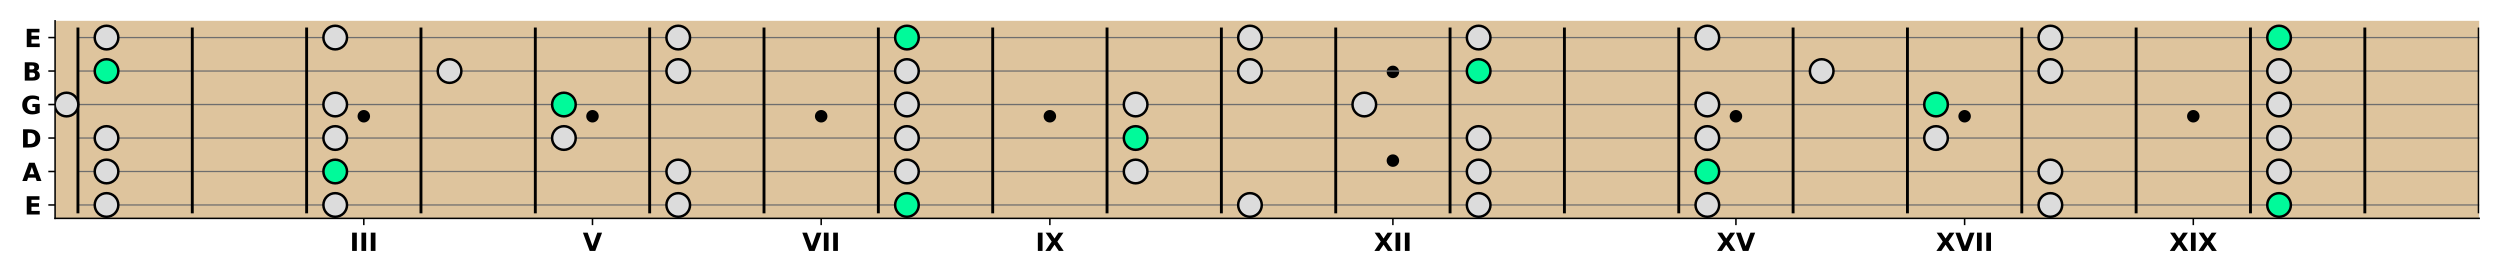 <?xml version="1.0" encoding="utf-8" standalone="no"?>
<!DOCTYPE svg PUBLIC "-//W3C//DTD SVG 1.1//EN"
  "http://www.w3.org/Graphics/SVG/1.1/DTD/svg11.dtd">
<!-- Created with matplotlib (https://matplotlib.org/) -->
<svg height="144pt" version="1.1" viewBox="0 0 1296 144" width="1296pt" xmlns="http://www.w3.org/2000/svg" xmlns:xlink="http://www.w3.org/1999/xlink">
 <defs>
  <style type="text/css">*{stroke-linecap:butt;stroke-linejoin:round;}</style>
 </defs>
 <g id="figure_1">
  <g id="patch_1">
   <path d="M 0 144 
L 1296 144 
L 1296 0 
L 0 0 
z
" style="fill:none;"/>
  </g>
  <g id="axes_1">
   <g id="patch_2">
    <path d="M 28.55 113.2 
L 1285.2 113.2 
L 1285.2 10.8 
L 28.55 10.8 
z
" style="fill:#dec49d;"/>
   </g>
   <g id="PathCollection_1">
    <defs>
     <path d="M 0 2.739 
C 0.726 2.739 1.423 2.45 1.936 1.936 
C 2.45 1.423 2.739 0.726 2.739 0 
C 2.739 -0.726 2.45 -1.423 1.936 -1.936 
C 1.423 -2.45 0.726 -2.739 0 -2.739 
C -0.726 -2.739 -1.423 -2.45 -1.936 -1.936 
C -2.45 -1.423 -2.739 -0.726 -2.739 0 
C -2.739 0.726 -2.45 1.423 -1.936 1.936 
C -1.423 2.45 -0.726 2.739 0 2.739 
z
" id="m36062e862c" style="stroke:#000000;"/>
    </defs>
    <g clip-path="url(#pca656df3df)">
     <use style="stroke:#000000;" x="188.595" xlink:href="#m36062e862c" y="60.264"/>
    </g>
   </g>
   <g id="PathCollection_2">
    <g clip-path="url(#pca656df3df)">
     <use style="stroke:#000000;" x="307.147" xlink:href="#m36062e862c" y="60.264"/>
    </g>
   </g>
   <g id="PathCollection_3">
    <g clip-path="url(#pca656df3df)">
     <use style="stroke:#000000;" x="425.699" xlink:href="#m36062e862c" y="60.264"/>
    </g>
   </g>
   <g id="PathCollection_4">
    <g clip-path="url(#pca656df3df)">
     <use style="stroke:#000000;" x="544.251" xlink:href="#m36062e862c" y="60.264"/>
    </g>
   </g>
   <g id="PathCollection_5">
    <g clip-path="url(#pca656df3df)">
     <use style="stroke:#000000;" x="722.079" xlink:href="#m36062e862c" y="83.261"/>
    </g>
   </g>
   <g id="PathCollection_6">
    <g clip-path="url(#pca656df3df)">
     <use style="stroke:#000000;" x="722.079" xlink:href="#m36062e862c" y="37.268"/>
    </g>
   </g>
   <g id="PathCollection_7">
    <g clip-path="url(#pca656df3df)">
     <use style="stroke:#000000;" x="899.906" xlink:href="#m36062e862c" y="60.264"/>
    </g>
   </g>
   <g id="PathCollection_8">
    <g clip-path="url(#pca656df3df)">
     <use style="stroke:#000000;" x="1018.458" xlink:href="#m36062e862c" y="60.264"/>
    </g>
   </g>
   <g id="PathCollection_9">
    <g clip-path="url(#pca656df3df)">
     <use style="stroke:#000000;" x="1137.01" xlink:href="#m36062e862c" y="60.264"/>
    </g>
   </g>
   <g id="matplotlib.axis_1">
    <g id="xtick_1">
     <g id="line2d_1">
      <defs>
       <path d="M 0 0 
L 0 3.5 
" id="m3f602f13e3" style="stroke:#000000;stroke-width:0.8;"/>
      </defs>
      <g>
       <use style="stroke:#000000;stroke-width:0.8;" x="188.595" xlink:href="#m3f602f13e3" y="113.2"/>
      </g>
     </g>
     <g id="text_1">
      <!-- III -->
      <g transform="translate(181.34 130.078)scale(0.13 -0.13)">
       <defs>
        <path d="M 9.188 72.906 
L 27.984 72.906 
L 27.984 0 
L 9.188 0 
z
" id="DejaVuSans-Bold-73"/>
       </defs>
       <use xlink:href="#DejaVuSans-Bold-73"/>
       <use x="37.207" xlink:href="#DejaVuSans-Bold-73"/>
       <use x="74.414" xlink:href="#DejaVuSans-Bold-73"/>
      </g>
     </g>
    </g>
    <g id="xtick_2">
     <g id="line2d_2">
      <g>
       <use style="stroke:#000000;stroke-width:0.8;" x="307.147" xlink:href="#m3f602f13e3" y="113.2"/>
      </g>
     </g>
     <g id="text_2">
      <!-- V -->
      <g transform="translate(302.117 130.078)scale(0.13 -0.13)">
       <defs>
        <path d="M 0.484 72.906 
L 19.391 72.906 
L 38.719 19.094 
L 58.016 72.906 
L 76.906 72.906 
L 49.906 0 
L 27.484 0 
z
" id="DejaVuSans-Bold-86"/>
       </defs>
       <use xlink:href="#DejaVuSans-Bold-86"/>
      </g>
     </g>
    </g>
    <g id="xtick_3">
     <g id="line2d_3">
      <g>
       <use style="stroke:#000000;stroke-width:0.8;" x="425.699" xlink:href="#m3f602f13e3" y="113.2"/>
      </g>
     </g>
     <g id="text_3">
      <!-- VII -->
      <g transform="translate(415.832 130.078)scale(0.13 -0.13)">
       <use xlink:href="#DejaVuSans-Bold-86"/>
       <use x="77.393" xlink:href="#DejaVuSans-Bold-73"/>
       <use x="114.6" xlink:href="#DejaVuSans-Bold-73"/>
      </g>
     </g>
    </g>
    <g id="xtick_4">
     <g id="line2d_4">
      <g>
       <use style="stroke:#000000;stroke-width:0.8;" x="544.251" xlink:href="#m3f602f13e3" y="113.2"/>
      </g>
     </g>
     <g id="text_4">
      <!-- IX -->
      <g transform="translate(536.821 130.078)scale(0.13 -0.13)">
       <defs>
        <path d="M 49.812 37.203 
L 75.094 0 
L 55.516 0 
L 38.484 24.906 
L 21.578 0 
L 1.906 0 
L 27.203 37.203 
L 2.875 72.906 
L 22.516 72.906 
L 38.484 49.422 
L 54.391 72.906 
L 74.125 72.906 
z
" id="DejaVuSans-Bold-88"/>
       </defs>
       <use xlink:href="#DejaVuSans-Bold-73"/>
       <use x="37.207" xlink:href="#DejaVuSans-Bold-88"/>
      </g>
     </g>
    </g>
    <g id="xtick_5">
     <g id="line2d_5">
      <g>
       <use style="stroke:#000000;stroke-width:0.8;" x="722.079" xlink:href="#m3f602f13e3" y="113.2"/>
      </g>
     </g>
     <g id="text_5">
      <!-- XII -->
      <g transform="translate(712.231 130.078)scale(0.13 -0.13)">
       <use xlink:href="#DejaVuSans-Bold-88"/>
       <use x="77.1" xlink:href="#DejaVuSans-Bold-73"/>
       <use x="114.307" xlink:href="#DejaVuSans-Bold-73"/>
      </g>
     </g>
    </g>
    <g id="xtick_6">
     <g id="line2d_6">
      <g>
       <use style="stroke:#000000;stroke-width:0.8;" x="899.906" xlink:href="#m3f602f13e3" y="113.2"/>
      </g>
     </g>
     <g id="text_6">
      <!-- XV -->
      <g transform="translate(889.865 130.078)scale(0.13 -0.13)">
       <use xlink:href="#DejaVuSans-Bold-88"/>
       <use x="77.1" xlink:href="#DejaVuSans-Bold-86"/>
      </g>
     </g>
    </g>
    <g id="xtick_7">
     <g id="line2d_7">
      <g>
       <use style="stroke:#000000;stroke-width:0.8;" x="1018.458" xlink:href="#m3f602f13e3" y="113.2"/>
      </g>
     </g>
     <g id="text_7">
      <!-- XVII -->
      <g transform="translate(1003.58 130.078)scale(0.13 -0.13)">
       <use xlink:href="#DejaVuSans-Bold-88"/>
       <use x="77.1" xlink:href="#DejaVuSans-Bold-86"/>
       <use x="154.492" xlink:href="#DejaVuSans-Bold-73"/>
       <use x="191.699" xlink:href="#DejaVuSans-Bold-73"/>
      </g>
     </g>
    </g>
    <g id="xtick_8">
     <g id="line2d_8">
      <g>
       <use style="stroke:#000000;stroke-width:0.8;" x="1137.01" xlink:href="#m3f602f13e3" y="113.2"/>
      </g>
     </g>
     <g id="text_8">
      <!-- XIX -->
      <g transform="translate(1124.57 130.078)scale(0.13 -0.13)">
       <use xlink:href="#DejaVuSans-Bold-88"/>
       <use x="77.1" xlink:href="#DejaVuSans-Bold-73"/>
       <use x="114.307" xlink:href="#DejaVuSans-Bold-88"/>
      </g>
     </g>
    </g>
   </g>
   <g id="matplotlib.axis_2">
    <g id="ytick_1">
     <g id="line2d_9">
      <defs>
       <path d="M 0 0 
L -3.5 0 
" id="me118d69ba0" style="stroke:#000000;stroke-width:0.8;"/>
      </defs>
      <g>
       <use style="stroke:#000000;stroke-width:0.8;" x="28.55" xlink:href="#me118d69ba0" y="106.258"/>
      </g>
     </g>
     <g id="text_9">
      <!-- E -->
      <g transform="translate(12.669 111.197)scale(0.13 -0.13)">
       <defs>
        <path d="M 9.188 72.906 
L 59.906 72.906 
L 59.906 58.688 
L 27.984 58.688 
L 27.984 45.125 
L 58.016 45.125 
L 58.016 30.906 
L 27.984 30.906 
L 27.984 14.203 
L 60.984 14.203 
L 60.984 0 
L 9.188 0 
z
" id="DejaVuSans-Bold-69"/>
       </defs>
       <use xlink:href="#DejaVuSans-Bold-69"/>
      </g>
     </g>
    </g>
    <g id="ytick_2">
     <g id="line2d_10">
      <g>
       <use style="stroke:#000000;stroke-width:0.8;" x="28.55" xlink:href="#me118d69ba0" y="88.902"/>
      </g>
     </g>
     <g id="text_10">
      <!-- A -->
      <g transform="translate(11.489 93.841)scale(0.13 -0.13)">
       <defs>
        <path d="M 53.422 13.281 
L 24.031 13.281 
L 19.391 0 
L 0.484 0 
L 27.484 72.906 
L 49.906 72.906 
L 76.906 0 
L 58.016 0 
z
M 28.719 26.812 
L 48.688 26.812 
L 38.719 55.812 
z
" id="DejaVuSans-Bold-65"/>
       </defs>
       <use xlink:href="#DejaVuSans-Bold-65"/>
      </g>
     </g>
    </g>
    <g id="ytick_3">
     <g id="line2d_11">
      <g>
       <use style="stroke:#000000;stroke-width:0.8;" x="28.55" xlink:href="#me118d69ba0" y="71.546"/>
      </g>
     </g>
     <g id="text_11">
      <!-- D -->
      <g transform="translate(10.758 76.485)scale(0.13 -0.13)">
       <defs>
        <path d="M 27.984 58.688 
L 27.984 14.203 
L 34.719 14.203 
Q 46.234 14.203 52.312 19.922 
Q 58.406 25.641 58.406 36.531 
Q 58.406 47.359 52.344 53.016 
Q 46.297 58.688 34.719 58.688 
z
M 9.188 72.906 
L 29 72.906 
Q 45.609 72.906 53.734 70.531 
Q 61.859 68.172 67.672 62.5 
Q 72.797 57.562 75.281 51.109 
Q 77.781 44.672 77.781 36.531 
Q 77.781 28.266 75.281 21.797 
Q 72.797 15.328 67.672 10.406 
Q 61.812 4.734 53.609 2.359 
Q 45.406 0 29 0 
L 9.188 0 
z
" id="DejaVuSans-Bold-68"/>
       </defs>
       <use xlink:href="#DejaVuSans-Bold-68"/>
      </g>
     </g>
    </g>
    <g id="ytick_4">
     <g id="line2d_12">
      <g>
       <use style="stroke:#000000;stroke-width:0.8;" x="28.55" xlink:href="#me118d69ba0" y="54.19"/>
      </g>
     </g>
     <g id="text_12">
      <!-- G -->
      <g transform="translate(10.88 59.129)scale(0.13 -0.13)">
       <defs>
        <path d="M 74.703 5.422 
Q 67.672 2 60.109 0.281 
Q 52.547 -1.422 44.484 -1.422 
Q 26.266 -1.422 15.625 8.766 
Q 4.984 18.953 4.984 36.375 
Q 4.984 54 15.812 64.109 
Q 26.656 74.219 45.516 74.219 
Q 52.781 74.219 59.438 72.844 
Q 66.109 71.484 72.016 68.797 
L 72.016 53.719 
Q 65.922 57.172 59.891 58.875 
Q 53.859 60.594 47.797 60.594 
Q 36.578 60.594 30.5 54.312 
Q 24.422 48.047 24.422 36.375 
Q 24.422 24.812 30.281 18.5 
Q 36.141 12.203 46.922 12.203 
Q 49.859 12.203 52.375 12.562 
Q 54.891 12.938 56.891 13.719 
L 56.891 27.875 
L 45.406 27.875 
L 45.406 40.484 
L 74.703 40.484 
z
" id="DejaVuSans-Bold-71"/>
       </defs>
       <use xlink:href="#DejaVuSans-Bold-71"/>
      </g>
     </g>
    </g>
    <g id="ytick_5">
     <g id="line2d_13">
      <g>
       <use style="stroke:#000000;stroke-width:0.8;" x="28.55" xlink:href="#me118d69ba0" y="36.834"/>
      </g>
     </g>
     <g id="text_13">
      <!-- B -->
      <g transform="translate(11.642 41.773)scale(0.13 -0.13)">
       <defs>
        <path d="M 38.375 44.672 
Q 42.828 44.672 45.109 46.625 
Q 47.406 48.578 47.406 52.391 
Q 47.406 56.156 45.109 58.125 
Q 42.828 60.109 38.375 60.109 
L 27.984 60.109 
L 27.984 44.672 
z
M 39.016 12.797 
Q 44.672 12.797 47.531 15.188 
Q 50.391 17.578 50.391 22.406 
Q 50.391 27.156 47.562 29.516 
Q 44.734 31.891 39.016 31.891 
L 27.984 31.891 
L 27.984 12.797 
z
M 56.5 39.016 
Q 62.547 37.25 65.859 32.516 
Q 69.188 27.781 69.188 20.906 
Q 69.188 10.359 62.062 5.172 
Q 54.938 0 40.375 0 
L 9.188 0 
L 9.188 72.906 
L 37.406 72.906 
Q 52.594 72.906 59.406 68.312 
Q 66.219 63.719 66.219 53.609 
Q 66.219 48.297 63.719 44.562 
Q 61.234 40.828 56.5 39.016 
z
" id="DejaVuSans-Bold-66"/>
       </defs>
       <use xlink:href="#DejaVuSans-Bold-66"/>
      </g>
     </g>
    </g>
    <g id="ytick_6">
     <g id="line2d_14">
      <g>
       <use style="stroke:#000000;stroke-width:0.8;" x="28.55" xlink:href="#me118d69ba0" y="19.478"/>
      </g>
     </g>
     <g id="text_14">
      <!-- E -->
      <g transform="translate(12.669 24.417)scale(0.13 -0.13)">
       <use xlink:href="#DejaVuSans-Bold-69"/>
      </g>
     </g>
    </g>
   </g>
   <g id="LineCollection_1">
    <path clip-path="url(#pca656df3df)" d="M 40.405 106.258 
L 1285.2 106.258 
" style="fill:none;stroke:#6e6e6e;stroke-width:0.66;"/>
   </g>
   <g id="LineCollection_2">
    <path clip-path="url(#pca656df3df)" d="M 40.405 88.902 
L 1285.2 88.902 
" style="fill:none;stroke:#6e6e6e;stroke-width:0.66;"/>
   </g>
   <g id="LineCollection_3">
    <path clip-path="url(#pca656df3df)" d="M 40.405 71.546 
L 1285.2 71.546 
" style="fill:none;stroke:#6e6e6e;stroke-width:0.66;"/>
   </g>
   <g id="LineCollection_4">
    <path clip-path="url(#pca656df3df)" d="M 40.405 54.19 
L 1285.2 54.19 
" style="fill:none;stroke:#6e6e6e;stroke-width:0.66;"/>
   </g>
   <g id="LineCollection_5">
    <path clip-path="url(#pca656df3df)" d="M 40.405 36.834 
L 1285.2 36.834 
" style="fill:none;stroke:#6e6e6e;stroke-width:0.66;"/>
   </g>
   <g id="LineCollection_6">
    <path clip-path="url(#pca656df3df)" d="M 40.405 19.478 
L 1285.2 19.478 
" style="fill:none;stroke:#6e6e6e;stroke-width:0.66;"/>
   </g>
   <g id="LineCollection_7">
    <path clip-path="url(#pca656df3df)" d="M 40.405 110.597 
L 40.405 14.271 
" style="fill:none;stroke:#000000;stroke-width:1.5;"/>
   </g>
   <g id="LineCollection_8">
    <path clip-path="url(#pca656df3df)" d="M 99.681 110.597 
L 99.681 14.271 
" style="fill:none;stroke:#000000;stroke-width:1.5;"/>
   </g>
   <g id="LineCollection_9">
    <path clip-path="url(#pca656df3df)" d="M 158.957 110.597 
L 158.957 14.271 
" style="fill:none;stroke:#000000;stroke-width:1.5;"/>
   </g>
   <g id="LineCollection_10">
    <path clip-path="url(#pca656df3df)" d="M 218.233 110.597 
L 218.233 14.271 
" style="fill:none;stroke:#000000;stroke-width:1.5;"/>
   </g>
   <g id="LineCollection_11">
    <path clip-path="url(#pca656df3df)" d="M 277.509 110.597 
L 277.509 14.271 
" style="fill:none;stroke:#000000;stroke-width:1.5;"/>
   </g>
   <g id="LineCollection_12">
    <path clip-path="url(#pca656df3df)" d="M 336.785 110.597 
L 336.785 14.271 
" style="fill:none;stroke:#000000;stroke-width:1.5;"/>
   </g>
   <g id="LineCollection_13">
    <path clip-path="url(#pca656df3df)" d="M 396.061 110.597 
L 396.061 14.271 
" style="fill:none;stroke:#000000;stroke-width:1.5;"/>
   </g>
   <g id="LineCollection_14">
    <path clip-path="url(#pca656df3df)" d="M 455.337 110.597 
L 455.337 14.271 
" style="fill:none;stroke:#000000;stroke-width:1.5;"/>
   </g>
   <g id="LineCollection_15">
    <path clip-path="url(#pca656df3df)" d="M 514.613 110.597 
L 514.613 14.271 
" style="fill:none;stroke:#000000;stroke-width:1.5;"/>
   </g>
   <g id="LineCollection_16">
    <path clip-path="url(#pca656df3df)" d="M 573.889 110.597 
L 573.889 14.271 
" style="fill:none;stroke:#000000;stroke-width:1.5;"/>
   </g>
   <g id="LineCollection_17">
    <path clip-path="url(#pca656df3df)" d="M 633.165 110.597 
L 633.165 14.271 
" style="fill:none;stroke:#000000;stroke-width:1.5;"/>
   </g>
   <g id="LineCollection_18">
    <path clip-path="url(#pca656df3df)" d="M 692.441 110.597 
L 692.441 14.271 
" style="fill:none;stroke:#000000;stroke-width:1.5;"/>
   </g>
   <g id="LineCollection_19">
    <path clip-path="url(#pca656df3df)" d="M 751.717 110.597 
L 751.717 14.271 
" style="fill:none;stroke:#000000;stroke-width:1.5;"/>
   </g>
   <g id="LineCollection_20">
    <path clip-path="url(#pca656df3df)" d="M 810.992 110.597 
L 810.992 14.271 
" style="fill:none;stroke:#000000;stroke-width:1.5;"/>
   </g>
   <g id="LineCollection_21">
    <path clip-path="url(#pca656df3df)" d="M 870.268 110.597 
L 870.268 14.271 
" style="fill:none;stroke:#000000;stroke-width:1.5;"/>
   </g>
   <g id="LineCollection_22">
    <path clip-path="url(#pca656df3df)" d="M 929.544 110.597 
L 929.544 14.271 
" style="fill:none;stroke:#000000;stroke-width:1.5;"/>
   </g>
   <g id="LineCollection_23">
    <path clip-path="url(#pca656df3df)" d="M 988.82 110.597 
L 988.82 14.271 
" style="fill:none;stroke:#000000;stroke-width:1.5;"/>
   </g>
   <g id="LineCollection_24">
    <path clip-path="url(#pca656df3df)" d="M 1048.096 110.597 
L 1048.096 14.271 
" style="fill:none;stroke:#000000;stroke-width:1.5;"/>
   </g>
   <g id="LineCollection_25">
    <path clip-path="url(#pca656df3df)" d="M 1107.372 110.597 
L 1107.372 14.271 
" style="fill:none;stroke:#000000;stroke-width:1.5;"/>
   </g>
   <g id="LineCollection_26">
    <path clip-path="url(#pca656df3df)" d="M 1166.648 110.597 
L 1166.648 14.271 
" style="fill:none;stroke:#000000;stroke-width:1.5;"/>
   </g>
   <g id="LineCollection_27">
    <path clip-path="url(#pca656df3df)" d="M 1225.924 110.597 
L 1225.924 14.271 
" style="fill:none;stroke:#000000;stroke-width:1.5;"/>
   </g>
   <g id="LineCollection_28">
    <path clip-path="url(#pca656df3df)" d="M 1285.2 110.597 
L 1285.2 14.271 
" style="fill:none;stroke:#000000;stroke-width:1.5;"/>
   </g>
   <g id="patch_3">
    <path d="M 28.55 113.2 
L 28.55 10.8 
" style="fill:none;stroke:#000000;stroke-linecap:square;stroke-linejoin:miter;stroke-width:0.8;"/>
   </g>
   <g id="patch_4">
    <path d="M 28.55 113.2 
L 1285.2 113.2 
" style="fill:none;stroke:#000000;stroke-linecap:square;stroke-linejoin:miter;stroke-width:0.8;"/>
   </g>
   <g id="PathCollection_10">
    <defs>
     <path d="M 0 6.124 
C 1.624 6.124 3.182 5.478 4.33 4.33 
C 5.478 3.182 6.124 1.624 6.124 -0 
C 6.124 -1.624 5.478 -3.182 4.33 -4.33 
C 3.182 -5.478 1.624 -6.124 0 -6.124 
C -1.624 -6.124 -3.182 -5.478 -4.33 -4.33 
C -5.478 -3.182 -6.124 -1.624 -6.124 0 
C -6.124 1.624 -5.478 3.182 -4.33 4.33 
C -3.182 5.478 -1.624 6.124 0 6.124 
z
" id="C0_0_4366ffac7e"/>
    </defs>
    <g clip-path="url(#pca656df3df)">
     <use style="fill:#dcdcdc;stroke:#000000;stroke-width:1.3;" x="55.224" xlink:href="#C0_0_4366ffac7e" y="106.258"/>
    </g>
    <g clip-path="url(#pca656df3df)">
     <use style="fill:#dcdcdc;stroke:#000000;stroke-width:1.3;" x="173.776" xlink:href="#C0_0_4366ffac7e" y="106.258"/>
    </g>
    <g clip-path="url(#pca656df3df)">
     <use style="fill:#dcdcdc;stroke:#000000;stroke-width:1.3;" x="351.604" xlink:href="#C0_0_4366ffac7e" y="106.258"/>
    </g>
    <g clip-path="url(#pca656df3df)">
     <use style="fill:#00fa9a;stroke:#000000;stroke-width:1.3;" x="470.156" xlink:href="#C0_0_4366ffac7e" y="106.258"/>
    </g>
    <g clip-path="url(#pca656df3df)">
     <use style="fill:#dcdcdc;stroke:#000000;stroke-width:1.3;" x="647.984" xlink:href="#C0_0_4366ffac7e" y="106.258"/>
    </g>
    <g clip-path="url(#pca656df3df)">
     <use style="fill:#dcdcdc;stroke:#000000;stroke-width:1.3;" x="766.535" xlink:href="#C0_0_4366ffac7e" y="106.258"/>
    </g>
    <g clip-path="url(#pca656df3df)">
     <use style="fill:#dcdcdc;stroke:#000000;stroke-width:1.3;" x="885.087" xlink:href="#C0_0_4366ffac7e" y="106.258"/>
    </g>
    <g clip-path="url(#pca656df3df)">
     <use style="fill:#dcdcdc;stroke:#000000;stroke-width:1.3;" x="1062.915" xlink:href="#C0_0_4366ffac7e" y="106.258"/>
    </g>
    <g clip-path="url(#pca656df3df)">
     <use style="fill:#00fa9a;stroke:#000000;stroke-width:1.3;" x="1181.467" xlink:href="#C0_0_4366ffac7e" y="106.258"/>
    </g>
    <g clip-path="url(#pca656df3df)">
     <use style="fill:#dcdcdc;stroke:#000000;stroke-width:1.3;" x="55.224" xlink:href="#C0_0_4366ffac7e" y="88.902"/>
    </g>
    <g clip-path="url(#pca656df3df)">
     <use style="fill:#00fa9a;stroke:#000000;stroke-width:1.3;" x="173.776" xlink:href="#C0_0_4366ffac7e" y="88.902"/>
    </g>
    <g clip-path="url(#pca656df3df)">
     <use style="fill:#dcdcdc;stroke:#000000;stroke-width:1.3;" x="351.604" xlink:href="#C0_0_4366ffac7e" y="88.902"/>
    </g>
    <g clip-path="url(#pca656df3df)">
     <use style="fill:#dcdcdc;stroke:#000000;stroke-width:1.3;" x="470.156" xlink:href="#C0_0_4366ffac7e" y="88.902"/>
    </g>
    <g clip-path="url(#pca656df3df)">
     <use style="fill:#dcdcdc;stroke:#000000;stroke-width:1.3;" x="588.708" xlink:href="#C0_0_4366ffac7e" y="88.902"/>
    </g>
    <g clip-path="url(#pca656df3df)">
     <use style="fill:#dcdcdc;stroke:#000000;stroke-width:1.3;" x="766.535" xlink:href="#C0_0_4366ffac7e" y="88.902"/>
    </g>
    <g clip-path="url(#pca656df3df)">
     <use style="fill:#00fa9a;stroke:#000000;stroke-width:1.3;" x="885.087" xlink:href="#C0_0_4366ffac7e" y="88.902"/>
    </g>
    <g clip-path="url(#pca656df3df)">
     <use style="fill:#dcdcdc;stroke:#000000;stroke-width:1.3;" x="1062.915" xlink:href="#C0_0_4366ffac7e" y="88.902"/>
    </g>
    <g clip-path="url(#pca656df3df)">
     <use style="fill:#dcdcdc;stroke:#000000;stroke-width:1.3;" x="1181.467" xlink:href="#C0_0_4366ffac7e" y="88.902"/>
    </g>
    <g clip-path="url(#pca656df3df)">
     <use style="fill:#dcdcdc;stroke:#000000;stroke-width:1.3;" x="55.224" xlink:href="#C0_0_4366ffac7e" y="71.546"/>
    </g>
    <g clip-path="url(#pca656df3df)">
     <use style="fill:#dcdcdc;stroke:#000000;stroke-width:1.3;" x="173.776" xlink:href="#C0_0_4366ffac7e" y="71.546"/>
    </g>
    <g clip-path="url(#pca656df3df)">
     <use style="fill:#dcdcdc;stroke:#000000;stroke-width:1.3;" x="292.328" xlink:href="#C0_0_4366ffac7e" y="71.546"/>
    </g>
    <g clip-path="url(#pca656df3df)">
     <use style="fill:#dcdcdc;stroke:#000000;stroke-width:1.3;" x="470.156" xlink:href="#C0_0_4366ffac7e" y="71.546"/>
    </g>
    <g clip-path="url(#pca656df3df)">
     <use style="fill:#00fa9a;stroke:#000000;stroke-width:1.3;" x="588.708" xlink:href="#C0_0_4366ffac7e" y="71.546"/>
    </g>
    <g clip-path="url(#pca656df3df)">
     <use style="fill:#dcdcdc;stroke:#000000;stroke-width:1.3;" x="766.535" xlink:href="#C0_0_4366ffac7e" y="71.546"/>
    </g>
    <g clip-path="url(#pca656df3df)">
     <use style="fill:#dcdcdc;stroke:#000000;stroke-width:1.3;" x="885.087" xlink:href="#C0_0_4366ffac7e" y="71.546"/>
    </g>
    <g clip-path="url(#pca656df3df)">
     <use style="fill:#dcdcdc;stroke:#000000;stroke-width:1.3;" x="1003.639" xlink:href="#C0_0_4366ffac7e" y="71.546"/>
    </g>
    <g clip-path="url(#pca656df3df)">
     <use style="fill:#dcdcdc;stroke:#000000;stroke-width:1.3;" x="1181.467" xlink:href="#C0_0_4366ffac7e" y="71.546"/>
    </g>
    <g clip-path="url(#pca656df3df)">
     <use style="fill:#dcdcdc;stroke:#000000;stroke-width:1.3;" x="34.478" xlink:href="#C0_0_4366ffac7e" y="54.19"/>
    </g>
    <g clip-path="url(#pca656df3df)">
     <use style="fill:#dcdcdc;stroke:#000000;stroke-width:1.3;" x="173.776" xlink:href="#C0_0_4366ffac7e" y="54.19"/>
    </g>
    <g clip-path="url(#pca656df3df)">
     <use style="fill:#00fa9a;stroke:#000000;stroke-width:1.3;" x="292.328" xlink:href="#C0_0_4366ffac7e" y="54.19"/>
    </g>
    <g clip-path="url(#pca656df3df)">
     <use style="fill:#dcdcdc;stroke:#000000;stroke-width:1.3;" x="470.156" xlink:href="#C0_0_4366ffac7e" y="54.19"/>
    </g>
    <g clip-path="url(#pca656df3df)">
     <use style="fill:#dcdcdc;stroke:#000000;stroke-width:1.3;" x="588.708" xlink:href="#C0_0_4366ffac7e" y="54.19"/>
    </g>
    <g clip-path="url(#pca656df3df)">
     <use style="fill:#dcdcdc;stroke:#000000;stroke-width:1.3;" x="707.26" xlink:href="#C0_0_4366ffac7e" y="54.19"/>
    </g>
    <g clip-path="url(#pca656df3df)">
     <use style="fill:#dcdcdc;stroke:#000000;stroke-width:1.3;" x="885.087" xlink:href="#C0_0_4366ffac7e" y="54.19"/>
    </g>
    <g clip-path="url(#pca656df3df)">
     <use style="fill:#00fa9a;stroke:#000000;stroke-width:1.3;" x="1003.639" xlink:href="#C0_0_4366ffac7e" y="54.19"/>
    </g>
    <g clip-path="url(#pca656df3df)">
     <use style="fill:#dcdcdc;stroke:#000000;stroke-width:1.3;" x="1181.467" xlink:href="#C0_0_4366ffac7e" y="54.19"/>
    </g>
    <g clip-path="url(#pca656df3df)">
     <use style="fill:#00fa9a;stroke:#000000;stroke-width:1.3;" x="55.224" xlink:href="#C0_0_4366ffac7e" y="36.834"/>
    </g>
    <g clip-path="url(#pca656df3df)">
     <use style="fill:#dcdcdc;stroke:#000000;stroke-width:1.3;" x="233.052" xlink:href="#C0_0_4366ffac7e" y="36.834"/>
    </g>
    <g clip-path="url(#pca656df3df)">
     <use style="fill:#dcdcdc;stroke:#000000;stroke-width:1.3;" x="351.604" xlink:href="#C0_0_4366ffac7e" y="36.834"/>
    </g>
    <g clip-path="url(#pca656df3df)">
     <use style="fill:#dcdcdc;stroke:#000000;stroke-width:1.3;" x="470.156" xlink:href="#C0_0_4366ffac7e" y="36.834"/>
    </g>
    <g clip-path="url(#pca656df3df)">
     <use style="fill:#dcdcdc;stroke:#000000;stroke-width:1.3;" x="647.984" xlink:href="#C0_0_4366ffac7e" y="36.834"/>
    </g>
    <g clip-path="url(#pca656df3df)">
     <use style="fill:#00fa9a;stroke:#000000;stroke-width:1.3;" x="766.535" xlink:href="#C0_0_4366ffac7e" y="36.834"/>
    </g>
    <g clip-path="url(#pca656df3df)">
     <use style="fill:#dcdcdc;stroke:#000000;stroke-width:1.3;" x="944.363" xlink:href="#C0_0_4366ffac7e" y="36.834"/>
    </g>
    <g clip-path="url(#pca656df3df)">
     <use style="fill:#dcdcdc;stroke:#000000;stroke-width:1.3;" x="1062.915" xlink:href="#C0_0_4366ffac7e" y="36.834"/>
    </g>
    <g clip-path="url(#pca656df3df)">
     <use style="fill:#dcdcdc;stroke:#000000;stroke-width:1.3;" x="1181.467" xlink:href="#C0_0_4366ffac7e" y="36.834"/>
    </g>
    <g clip-path="url(#pca656df3df)">
     <use style="fill:#dcdcdc;stroke:#000000;stroke-width:1.3;" x="55.224" xlink:href="#C0_0_4366ffac7e" y="19.478"/>
    </g>
    <g clip-path="url(#pca656df3df)">
     <use style="fill:#dcdcdc;stroke:#000000;stroke-width:1.3;" x="173.776" xlink:href="#C0_0_4366ffac7e" y="19.478"/>
    </g>
    <g clip-path="url(#pca656df3df)">
     <use style="fill:#dcdcdc;stroke:#000000;stroke-width:1.3;" x="351.604" xlink:href="#C0_0_4366ffac7e" y="19.478"/>
    </g>
    <g clip-path="url(#pca656df3df)">
     <use style="fill:#00fa9a;stroke:#000000;stroke-width:1.3;" x="470.156" xlink:href="#C0_0_4366ffac7e" y="19.478"/>
    </g>
    <g clip-path="url(#pca656df3df)">
     <use style="fill:#dcdcdc;stroke:#000000;stroke-width:1.3;" x="647.984" xlink:href="#C0_0_4366ffac7e" y="19.478"/>
    </g>
    <g clip-path="url(#pca656df3df)">
     <use style="fill:#dcdcdc;stroke:#000000;stroke-width:1.3;" x="766.535" xlink:href="#C0_0_4366ffac7e" y="19.478"/>
    </g>
    <g clip-path="url(#pca656df3df)">
     <use style="fill:#dcdcdc;stroke:#000000;stroke-width:1.3;" x="885.087" xlink:href="#C0_0_4366ffac7e" y="19.478"/>
    </g>
    <g clip-path="url(#pca656df3df)">
     <use style="fill:#dcdcdc;stroke:#000000;stroke-width:1.3;" x="1062.915" xlink:href="#C0_0_4366ffac7e" y="19.478"/>
    </g>
    <g clip-path="url(#pca656df3df)">
     <use style="fill:#00fa9a;stroke:#000000;stroke-width:1.3;" x="1181.467" xlink:href="#C0_0_4366ffac7e" y="19.478"/>
    </g>
   </g>
  </g>
 </g>
 <defs>
  <clipPath id="pca656df3df">
   <rect height="102.4" width="1256.65" x="28.55" y="10.8"/>
  </clipPath>
 </defs>
</svg>
